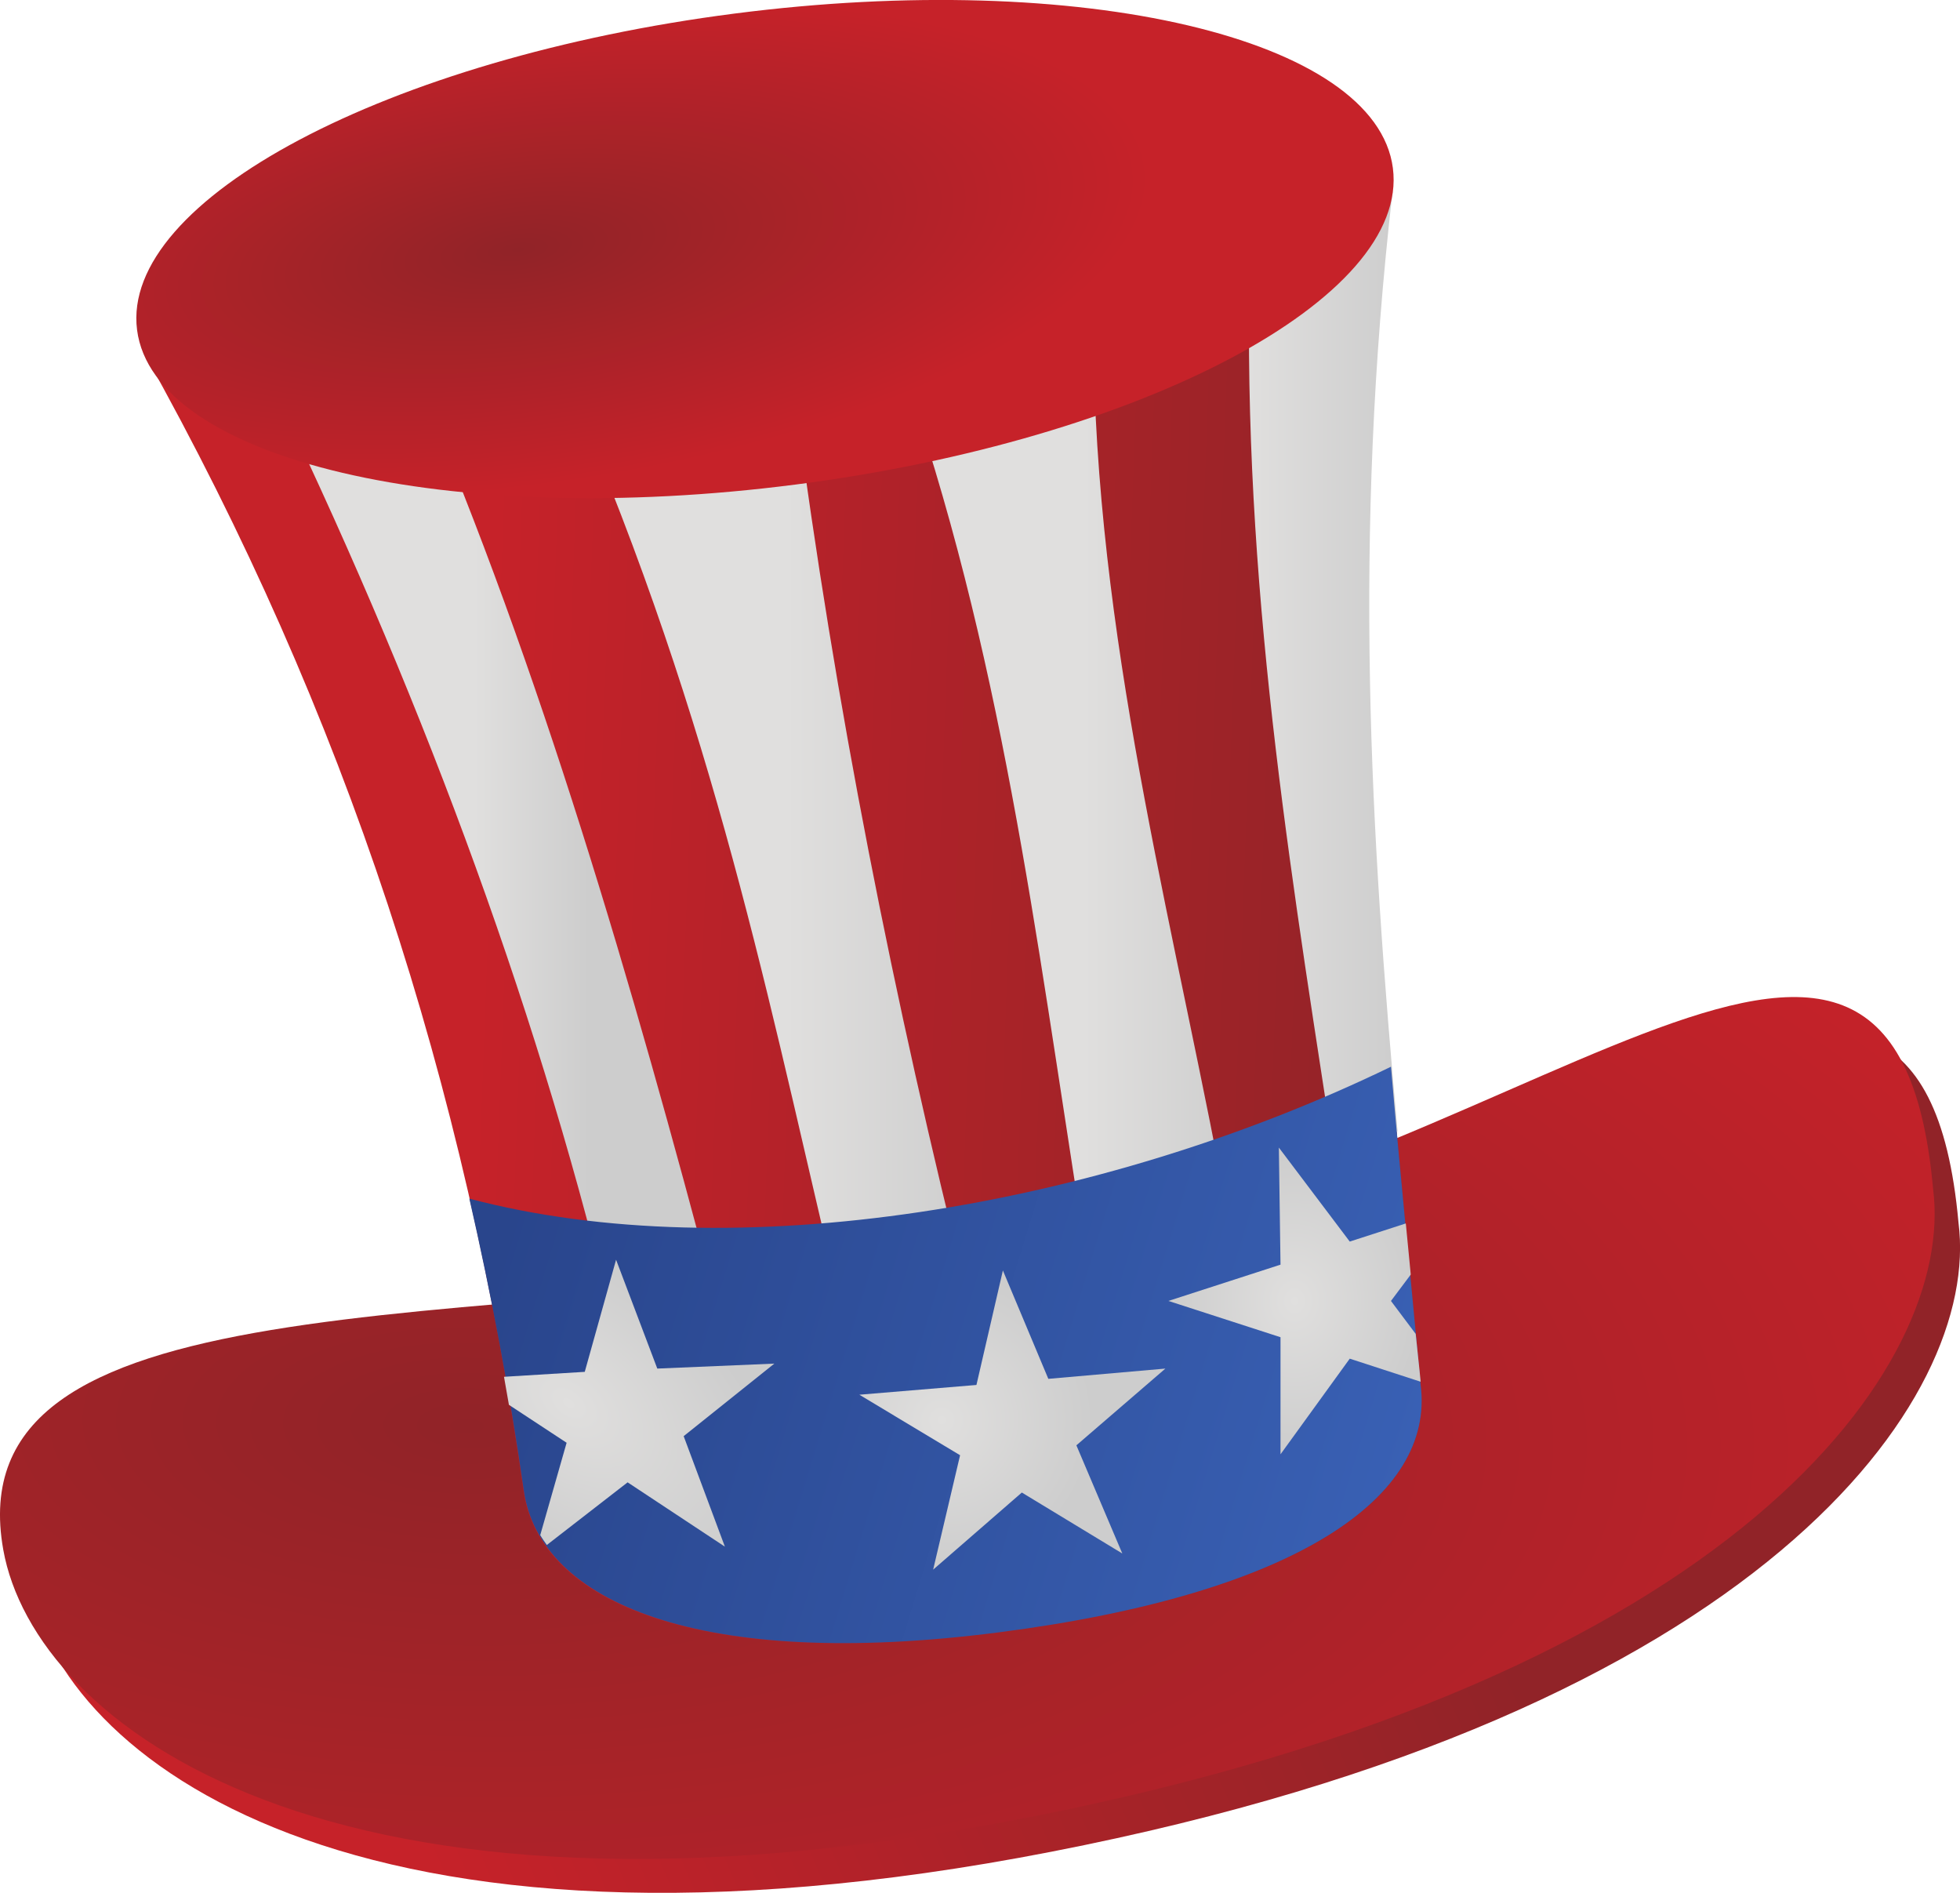 <?xml version="1.0" encoding="UTF-8" standalone="no"?>
<!-- Created with Inkscape (http://www.inkscape.org/) -->

<svg
   xmlns:dc="http://purl.org/dc/elements/1.1/"
   xmlns:cc="http://creativecommons.org/ns#"
   xmlns:rdf="http://www.w3.org/1999/02/22-rdf-syntax-ns#"
   xmlns:svg="http://www.w3.org/2000/svg"
   xmlns="http://www.w3.org/2000/svg"
   xmlns:sodipodi="http://sodipodi.sourceforge.net/DTD/sodipodi-0.dtd"
   xmlns:inkscape="http://www.inkscape.org/namespaces/inkscape"
   id="svg3355"
   version="1.1"
   inkscape:version="0.91 r13725"
   xml:space="preserve"
   width="46.438"
   height="44.838"
   viewBox="0 0 46.438 44.838"
   sodipodi:docname="logo.svg"><defs
     id="defs3359"><clipPath
       clipPathUnits="userSpaceOnUse"
       id="clipPath3371"><path
         d="M 371.219,126.996 C 375.496,93.797 334.328,34.098 199.285,7.793 67.027,-17.969 11.332,25.637 5.438,58.59 -3.656,109.449 88.324,100.453 190.219,113.578 c 101.89,13.133 173.515,96.391 181,13.418 z"
         id="path3373"
         inkscape:connector-curvature="0" /></clipPath><linearGradient
       x1="0"
       y1="0"
       x2="1"
       y2="0"
       gradientUnits="userSpaceOnUse"
       gradientTransform="matrix(-185.722,-81.665,81.665,-185.722,258.381,108.068)"
       spreadMethod="pad"
       id="linearGradient3375"><stop
         style="stop-opacity:1;stop-color:#912328"
         offset="0"
         id="stop3377" /><stop
         style="stop-opacity:1;stop-color:#c62229"
         offset="1"
         id="stop3379" /></linearGradient><clipPath
       clipPathUnits="userSpaceOnUse"
       id="clipPath3387"><path
         d="M 366.402,133.418 C 370.68,100.215 329.508,40.52 194.469,14.215 62.211,-11.547 6.512,32.059 0.621,65.012 -8.473,115.875 83.504,106.875 185.398,120.008 c 101.899,13.125 173.52,96.379 181.004,13.41 l 0,0 z"
         id="path3389"
         inkscape:connector-curvature="0" /></clipPath><radialGradient
       fx="0"
       fy="0"
       cx="0"
       cy="0"
       r="1"
       gradientUnits="userSpaceOnUse"
       gradientTransform="matrix(337.85,-3.911,1.768,152.735,87.939,88.095)"
       spreadMethod="pad"
       id="radialGradient3391"><stop
         style="stop-opacity:1;stop-color:#912328"
         offset="0"
         id="stop3393" /><stop
         style="stop-opacity:1;stop-color:#c62229"
         offset="1"
         id="stop3395" /></radialGradient><clipPath
       clipPathUnits="userSpaceOnUse"
       id="clipPath3403"><path
         d="m 269.246,96.129 c 2.734,-21.207 -23.558,-39.5 -80.109,-46.785 -56.543,-7.285 -86.86,5.617 -89.891,26.785 C 88.168,153.547 65.613,223.336 27.348,291.691 l 236.636,32.368 c -10.05,-85.594 -1.589,-153.61 5.262,-227.93 z"
         id="path3405"
         inkscape:connector-curvature="0" /></clipPath><linearGradient
       x1="0"
       y1="0"
       x2="1"
       y2="0"
       gradientUnits="userSpaceOnUse"
       gradientTransform="matrix(-179.49,6.421,-6.421,-179.49,270.785,183.511)"
       spreadMethod="pad"
       id="linearGradient3407"><stop
         style="stop-opacity:1;stop-color:#912328"
         offset="0"
         id="stop3409" /><stop
         style="stop-opacity:1;stop-color:#c62229"
         offset="1"
         id="stop3411" /></linearGradient><clipPath
       clipPathUnits="userSpaceOnUse"
       id="clipPath3419"><path
         d="M 50.387,288.082 C 78.82,229.488 101.102,170.008 115.402,111.41 l 20.301,0.805 c -16.004,60.617 -33.332,119.922 -56.34,173.539 l -28.977,2.324 0,0.004 z"
         id="path3421"
         inkscape:connector-curvature="0" /></clipPath><linearGradient
       x1="0"
       y1="0"
       x2="1"
       y2="0"
       gradientUnits="userSpaceOnUse"
       gradientTransform="matrix(21.779,0,0,21.779,89.949,199.747)"
       spreadMethod="pad"
       id="linearGradient3423"><stop
         style="stop-opacity:1;stop-color:#e0dfde"
         offset="0"
         id="stop3425" /><stop
         style="stop-opacity:1;stop-color:#cdcdcd"
         offset="1"
         id="stop3427" /></linearGradient><clipPath
       clipPathUnits="userSpaceOnUse"
       id="clipPath3435"><path
         d="m 110.75,278.449 c 26.406,-62.91 35.938,-114.57 48.965,-168.558 l 23.754,3.211 c -14.02,55.648 -25.375,113.07 -32.586,168.718 l -40.133,-3.371 z"
         id="path3437"
         inkscape:connector-curvature="0" /></clipPath><linearGradient
       x1="0"
       y1="0"
       x2="1"
       y2="0"
       gradientUnits="userSpaceOnUse"
       gradientTransform="matrix(38.127,0,0,38.127,148.875,195.856)"
       spreadMethod="pad"
       id="linearGradient3439"><stop
         style="stop-opacity:1;stop-color:#e0dfde"
         offset="0"
         id="stop3441" /><stop
         style="stop-opacity:1;stop-color:#cdcdcd"
         offset="1"
         id="stop3443" /></linearGradient><clipPath
       clipPathUnits="userSpaceOnUse"
       id="clipPath3451"><path
         d="m 173.984,279.977 c 17.817,-54.555 23.664,-109.114 32.676,-163.668 l 26.653,9.074 c -10.02,55.086 -24.809,107.656 -26.012,164.945 l -33.317,-10.351 z"
         id="path3453"
         inkscape:connector-curvature="0" /></clipPath><linearGradient
       x1="0"
       y1="0"
       x2="1"
       y2="0"
       gradientUnits="userSpaceOnUse"
       gradientTransform="matrix(31.431,0,0,31.431,205.417,203.319)"
       spreadMethod="pad"
       id="linearGradient3455"><stop
         style="stop-opacity:1;stop-color:#e0dfde"
         offset="0"
         id="stop3457" /><stop
         style="stop-opacity:1;stop-color:#cdcdcd"
         offset="1"
         id="stop3459" /></linearGradient><clipPath
       clipPathUnits="userSpaceOnUse"
       id="clipPath3467"><path
         d="m 263.961,322.48 -27.188,-20 c -0.753,-59.125 8.532,-113.23 16.875,-167.812 l 11.25,9.687 c -5.097,56.262 -8.539,112.063 -0.937,178.125 z"
         id="path3469"
         inkscape:connector-curvature="0" /></clipPath><linearGradient
       x1="0"
       y1="0"
       x2="1"
       y2="0"
       gradientUnits="userSpaceOnUse"
       gradientTransform="matrix(28.168,0,0,28.168,236.732,228.575)"
       spreadMethod="pad"
       id="linearGradient3471"><stop
         style="stop-opacity:1;stop-color:#e0dfde"
         offset="0"
         id="stop3473" /><stop
         style="stop-opacity:1;stop-color:#cdcdcd"
         offset="1"
         id="stop3475" /></linearGradient><clipPath
       clipPathUnits="userSpaceOnUse"
       id="clipPath3483"><path
         d="m 263.648,156.551 c -55.48,-26.883 -124.55,-38.238 -174.687,-25 4.141,-18.11 7.606,-36.399 10.316,-55.317 3.024,-21.164 33.453,-34.16 89.996,-26.875 56.543,7.285 82.731,25.672 80,46.875 -1.886,20.481 -3.91,40.286 -5.625,60.317 z"
         id="path3485"
         inkscape:connector-curvature="0" /></clipPath><linearGradient
       x1="0"
       y1="0"
       x2="1"
       y2="0"
       gradientUnits="userSpaceOnUse"
       gradientTransform="matrix(180.507,-54.614,54.614,180.507,98.427,133.222)"
       spreadMethod="pad"
       id="linearGradient3487"><stop
         style="stop-opacity:1;stop-color:#29458c"
         offset="0"
         id="stop3489" /><stop
         style="stop-opacity:1;stop-color:#3a62b7"
         offset="1"
         id="stop3491" /></linearGradient><clipPath
       clipPathUnits="userSpaceOnUse"
       id="clipPath3499"><path
         d="M 116.773,119.98 110.836,98.731 95.527,97.793 c 0.309,-1.774 0.633,-3.535 0.934,-5.312 l 10.937,-7.188 -5,-17.5 c 0.372,-0.641 0.813,-1.258 1.25,-1.875 l 15.313,11.875 18.437,-12.188 -7.812,20.938 17.187,13.75 -22.187,-0.941 -7.813,20.625 0,0.003 z"
         id="path3501"
         inkscape:connector-curvature="0" /></clipPath><radialGradient
       fx="0"
       fy="0"
       cx="0"
       cy="0"
       r="1"
       gradientUnits="userSpaceOnUse"
       gradientTransform="matrix(35.556,-26.426,16.217,21.819,107.805,92.792)"
       spreadMethod="pad"
       id="radialGradient3503"><stop
         style="stop-opacity:1;stop-color:#e0dfde"
         offset="0"
         id="stop3505" /><stop
         style="stop-opacity:1;stop-color:#cdcdcd"
         offset="1"
         id="stop3507" /></radialGradient><clipPath
       clipPathUnits="userSpaceOnUse"
       id="clipPath3515"><path
         d="m 212.723,64.309 -19.043,11.551 -16.809,-14.613 5.106,21.68 -19.09,11.469 22.191,1.848 5.012,21.699 8.613,-20.539 22.188,1.945 -16.871,-14.543 8.703,-20.496 z"
         id="path3517"
         inkscape:connector-curvature="0" /></clipPath><radialGradient
       fx="0"
       fy="0"
       cx="0"
       cy="0"
       r="1"
       gradientUnits="userSpaceOnUse"
       gradientTransform="matrix(28.847,-1.202,1.192,28.572,178.512,89.595)"
       spreadMethod="pad"
       id="radialGradient3519"><stop
         style="stop-opacity:1;stop-color:#e0dfde"
         offset="0"
         id="stop3521" /><stop
         style="stop-opacity:1;stop-color:#cdcdcd"
         offset="1"
         id="stop3523" /></radialGradient><clipPath
       clipPathUnits="userSpaceOnUse"
       id="clipPath3531"><path
         d="m 242.398,141.23 0.313,-22.187 -21.25,-6.875 21.25,-6.875 0,-22.188 13.125,18.125 13.437,-4.375 c -0.281,3.082 -0.648,6.011 -0.937,9.062 l -4.688,6.25 3.75,5 c -0.304,3.234 -0.628,6.473 -0.937,9.687 l -10.625,-3.437 -13.438,17.812 z"
         id="path3533"
         inkscape:connector-curvature="0" /></clipPath><radialGradient
       fx="0"
       fy="0"
       cx="0"
       cy="0"
       r="1"
       gradientUnits="userSpaceOnUse"
       gradientTransform="matrix(23.906,0,0,29.063,245.369,112.169)"
       spreadMethod="pad"
       id="radialGradient3535"><stop
         style="stop-opacity:1;stop-color:#e0dfde"
         offset="0"
         id="stop3537" /><stop
         style="stop-opacity:1;stop-color:#cdcdcd"
         offset="1"
         id="stop3539" /></radialGradient><clipPath
       clipPathUnits="userSpaceOnUse"
       id="clipPath3547"><path
         d="m 264.012,326.832 c 3.179,-24.652 -47.535,-51.5 -113.27,-59.965 -65.726,-8.469 -121.586,4.649 -124.761,29.297 -3.176,24.649 47.539,51.5 113.266,59.965 65.731,8.469 121.59,-4.649 124.766,-29.297 z"
         id="path3549"
         inkscape:connector-curvature="0" /></clipPath><radialGradient
       fx="0"
       fy="0"
       cx="0"
       cy="0"
       r="1"
       gradientUnits="userSpaceOnUse"
       gradientTransform="matrix(119.016,15.33,-5.752,44.632,98.441,311.498)"
       spreadMethod="pad"
       id="radialGradient3551"><stop
         style="stop-opacity:1;stop-color:#912328"
         offset="0"
         id="stop3553" /><stop
         style="stop-opacity:1;stop-color:#c62229"
         offset="1"
         id="stop3555" /></radialGradient></defs><sodipodi:namedview
     pagecolor="#ffffff"
     bordercolor="#666666"
     borderopacity="1"
     objecttolerance="10"
     gridtolerance="10"
     guidetolerance="10"
     inkscape:pageopacity="0"
     inkscape:pageshadow="2"
     inkscape:window-width="1855"
     inkscape:window-height="1056"
     id="namedview3357"
     showgrid="false"
     inkscape:zoom="20.496236"
     inkscape:cx="23.21875"
     inkscape:cy="22.418751"
     inkscape:window-x="65"
     inkscape:window-y="24"
     inkscape:window-maximized="1"
     inkscape:current-layer="g3363" /><g
     id="g3363"
     inkscape:groupmode="layer"
     inkscape:label="ink_ext_XXXXXX"
     transform="matrix(1.25,0,0,-1.25,0,44.837)"><g
       id="g3365"
       transform="scale(0.1,0.1)"><g
         id="g3367"><g
           id="g3369"
           clip-path="url(#clipPath3371)"><path
             d="M 371.219,126.996 C 375.496,93.797 334.328,34.098 199.285,7.793 67.027,-17.969 11.332,25.637 5.438,58.59 -3.656,109.449 88.324,100.453 190.219,113.578 c 101.89,13.133 173.515,96.391 181,13.418"
             style="fill:url(#linearGradient3375);fill-opacity:1;fill-rule:nonzero;stroke:none"
             id="path3381"
             inkscape:connector-curvature="0" /></g></g><g
         id="g3383"><g
           id="g3385"
           clip-path="url(#clipPath3387)"><path
             d="M 366.402,133.418 C 370.68,100.215 329.508,40.52 194.469,14.215 62.211,-11.547 6.512,32.059 0.621,65.012 -8.473,115.875 83.504,106.875 185.398,120.008 c 101.899,13.125 173.52,96.379 181.004,13.41 l 0,0"
             style="fill:url(#radialGradient3391);fill-opacity:1;fill-rule:nonzero;stroke:none"
             id="path3397"
             inkscape:connector-curvature="0" /></g></g><g
         id="g3399"><g
           id="g3401"
           clip-path="url(#clipPath3403)"><path
             d="m 269.246,96.129 c 2.734,-21.207 -23.558,-39.5 -80.109,-46.785 -56.543,-7.285 -86.86,5.617 -89.891,26.785 C 88.168,153.547 65.613,223.336 27.348,291.691 l 236.636,32.368 c -10.05,-85.594 -1.589,-153.61 5.262,-227.93"
             style="fill:url(#linearGradient3407);fill-opacity:1;fill-rule:nonzero;stroke:none"
             id="path3413"
             inkscape:connector-curvature="0" /></g></g><g
         id="g3415"><g
           id="g3417"
           clip-path="url(#clipPath3419)"><path
             d="M 50.387,288.082 C 78.82,229.488 101.102,170.008 115.402,111.41 l 20.301,0.805 c -16.004,60.617 -33.332,119.922 -56.34,173.539 l -28.977,2.324 0,0.004"
             style="fill:url(#linearGradient3423);fill-opacity:1;fill-rule:nonzero;stroke:none"
             id="path3429"
             inkscape:connector-curvature="0" /></g></g><g
         id="g3431"><g
           id="g3433"
           clip-path="url(#clipPath3435)"><path
             d="m 110.75,278.449 c 26.406,-62.91 35.938,-114.57 48.965,-168.558 l 23.754,3.211 c -14.02,55.648 -25.375,113.07 -32.586,168.718 l -40.133,-3.371"
             style="fill:url(#linearGradient3439);fill-opacity:1;fill-rule:nonzero;stroke:none"
             id="path3445"
             inkscape:connector-curvature="0" /></g></g><g
         id="g3447"><g
           id="g3449"
           clip-path="url(#clipPath3451)"><path
             d="m 173.984,279.977 c 17.817,-54.555 23.664,-109.114 32.676,-163.668 l 26.653,9.074 c -10.02,55.086 -24.809,107.656 -26.012,164.945 l -33.317,-10.351"
             style="fill:url(#linearGradient3455);fill-opacity:1;fill-rule:nonzero;stroke:none"
             id="path3461"
             inkscape:connector-curvature="0" /></g></g><g
         id="g3463"><g
           id="g3465"
           clip-path="url(#clipPath3467)"><path
             d="m 263.961,322.48 -27.188,-20 c -0.753,-59.125 8.532,-113.23 16.875,-167.812 l 11.25,9.687 c -5.097,56.262 -8.539,112.063 -0.937,178.125"
             style="fill:url(#linearGradient3471);fill-opacity:1;fill-rule:nonzero;stroke:none"
             id="path3477"
             inkscape:connector-curvature="0" /></g></g><g
         id="g3479"><g
           id="g3481"
           clip-path="url(#clipPath3483)"><path
             d="m 263.648,156.551 c -55.48,-26.883 -124.55,-38.238 -174.687,-25 4.141,-18.11 7.606,-36.399 10.316,-55.317 3.024,-21.164 33.453,-34.16 89.996,-26.875 56.543,7.285 82.731,25.672 80,46.875 -1.886,20.481 -3.91,40.286 -5.625,60.317"
             style="fill:url(#linearGradient3487);fill-opacity:1;fill-rule:nonzero;stroke:none"
             id="path3493"
             inkscape:connector-curvature="0" /></g></g><g
         id="g3495"><g
           id="g3497"
           clip-path="url(#clipPath3499)"><path
             d="M 116.773,119.98 110.836,98.731 95.527,97.793 c 0.309,-1.774 0.633,-3.535 0.934,-5.312 l 10.937,-7.188 -5,-17.5 c 0.372,-0.641 0.813,-1.258 1.25,-1.875 l 15.313,11.875 18.437,-12.188 -7.812,20.938 17.187,13.75 -22.187,-0.941 -7.813,20.625 0,0.003"
             style="fill:url(#radialGradient3503);fill-opacity:1;fill-rule:nonzero;stroke:none"
             id="path3509"
             inkscape:connector-curvature="0" /></g></g><g
         id="g3511"><g
           id="g3513"
           clip-path="url(#clipPath3515)"><path
             d="m 212.723,64.309 -19.043,11.551 -16.809,-14.613 5.106,21.68 -19.09,11.469 22.191,1.848 5.012,21.699 8.613,-20.539 22.188,1.945 -16.871,-14.543 8.703,-20.496"
             style="fill:url(#radialGradient3519);fill-opacity:1;fill-rule:nonzero;stroke:none"
             id="path3525"
             inkscape:connector-curvature="0" /></g></g><g
         id="g3527"><g
           id="g3529"
           clip-path="url(#clipPath3531)"><path
             d="m 242.398,141.23 0.313,-22.187 -21.25,-6.875 21.25,-6.875 0,-22.188 13.125,18.125 13.437,-4.375 c -0.281,3.082 -0.648,6.011 -0.937,9.062 l -4.688,6.25 3.75,5 c -0.304,3.234 -0.628,6.473 -0.937,9.687 l -10.625,-3.437 -13.438,17.812"
             style="fill:url(#radialGradient3535);fill-opacity:1;fill-rule:nonzero;stroke:none"
             id="path3541"
             inkscape:connector-curvature="0" /></g></g><g
         id="g3543"><g
           id="g3545"
           clip-path="url(#clipPath3547)"><path
             d="m 264.012,326.832 c 3.179,-24.652 -47.535,-51.5 -113.27,-59.965 -65.726,-8.469 -121.586,4.649 -124.761,29.297 -3.176,24.649 47.539,51.5 113.266,59.965 65.731,8.469 121.59,-4.649 124.766,-29.297"
             style="fill:url(#radialGradient3551);fill-opacity:1;fill-rule:nonzero;stroke:none"
             id="path3557"
             inkscape:connector-curvature="0" /></g></g></g></g></svg>
